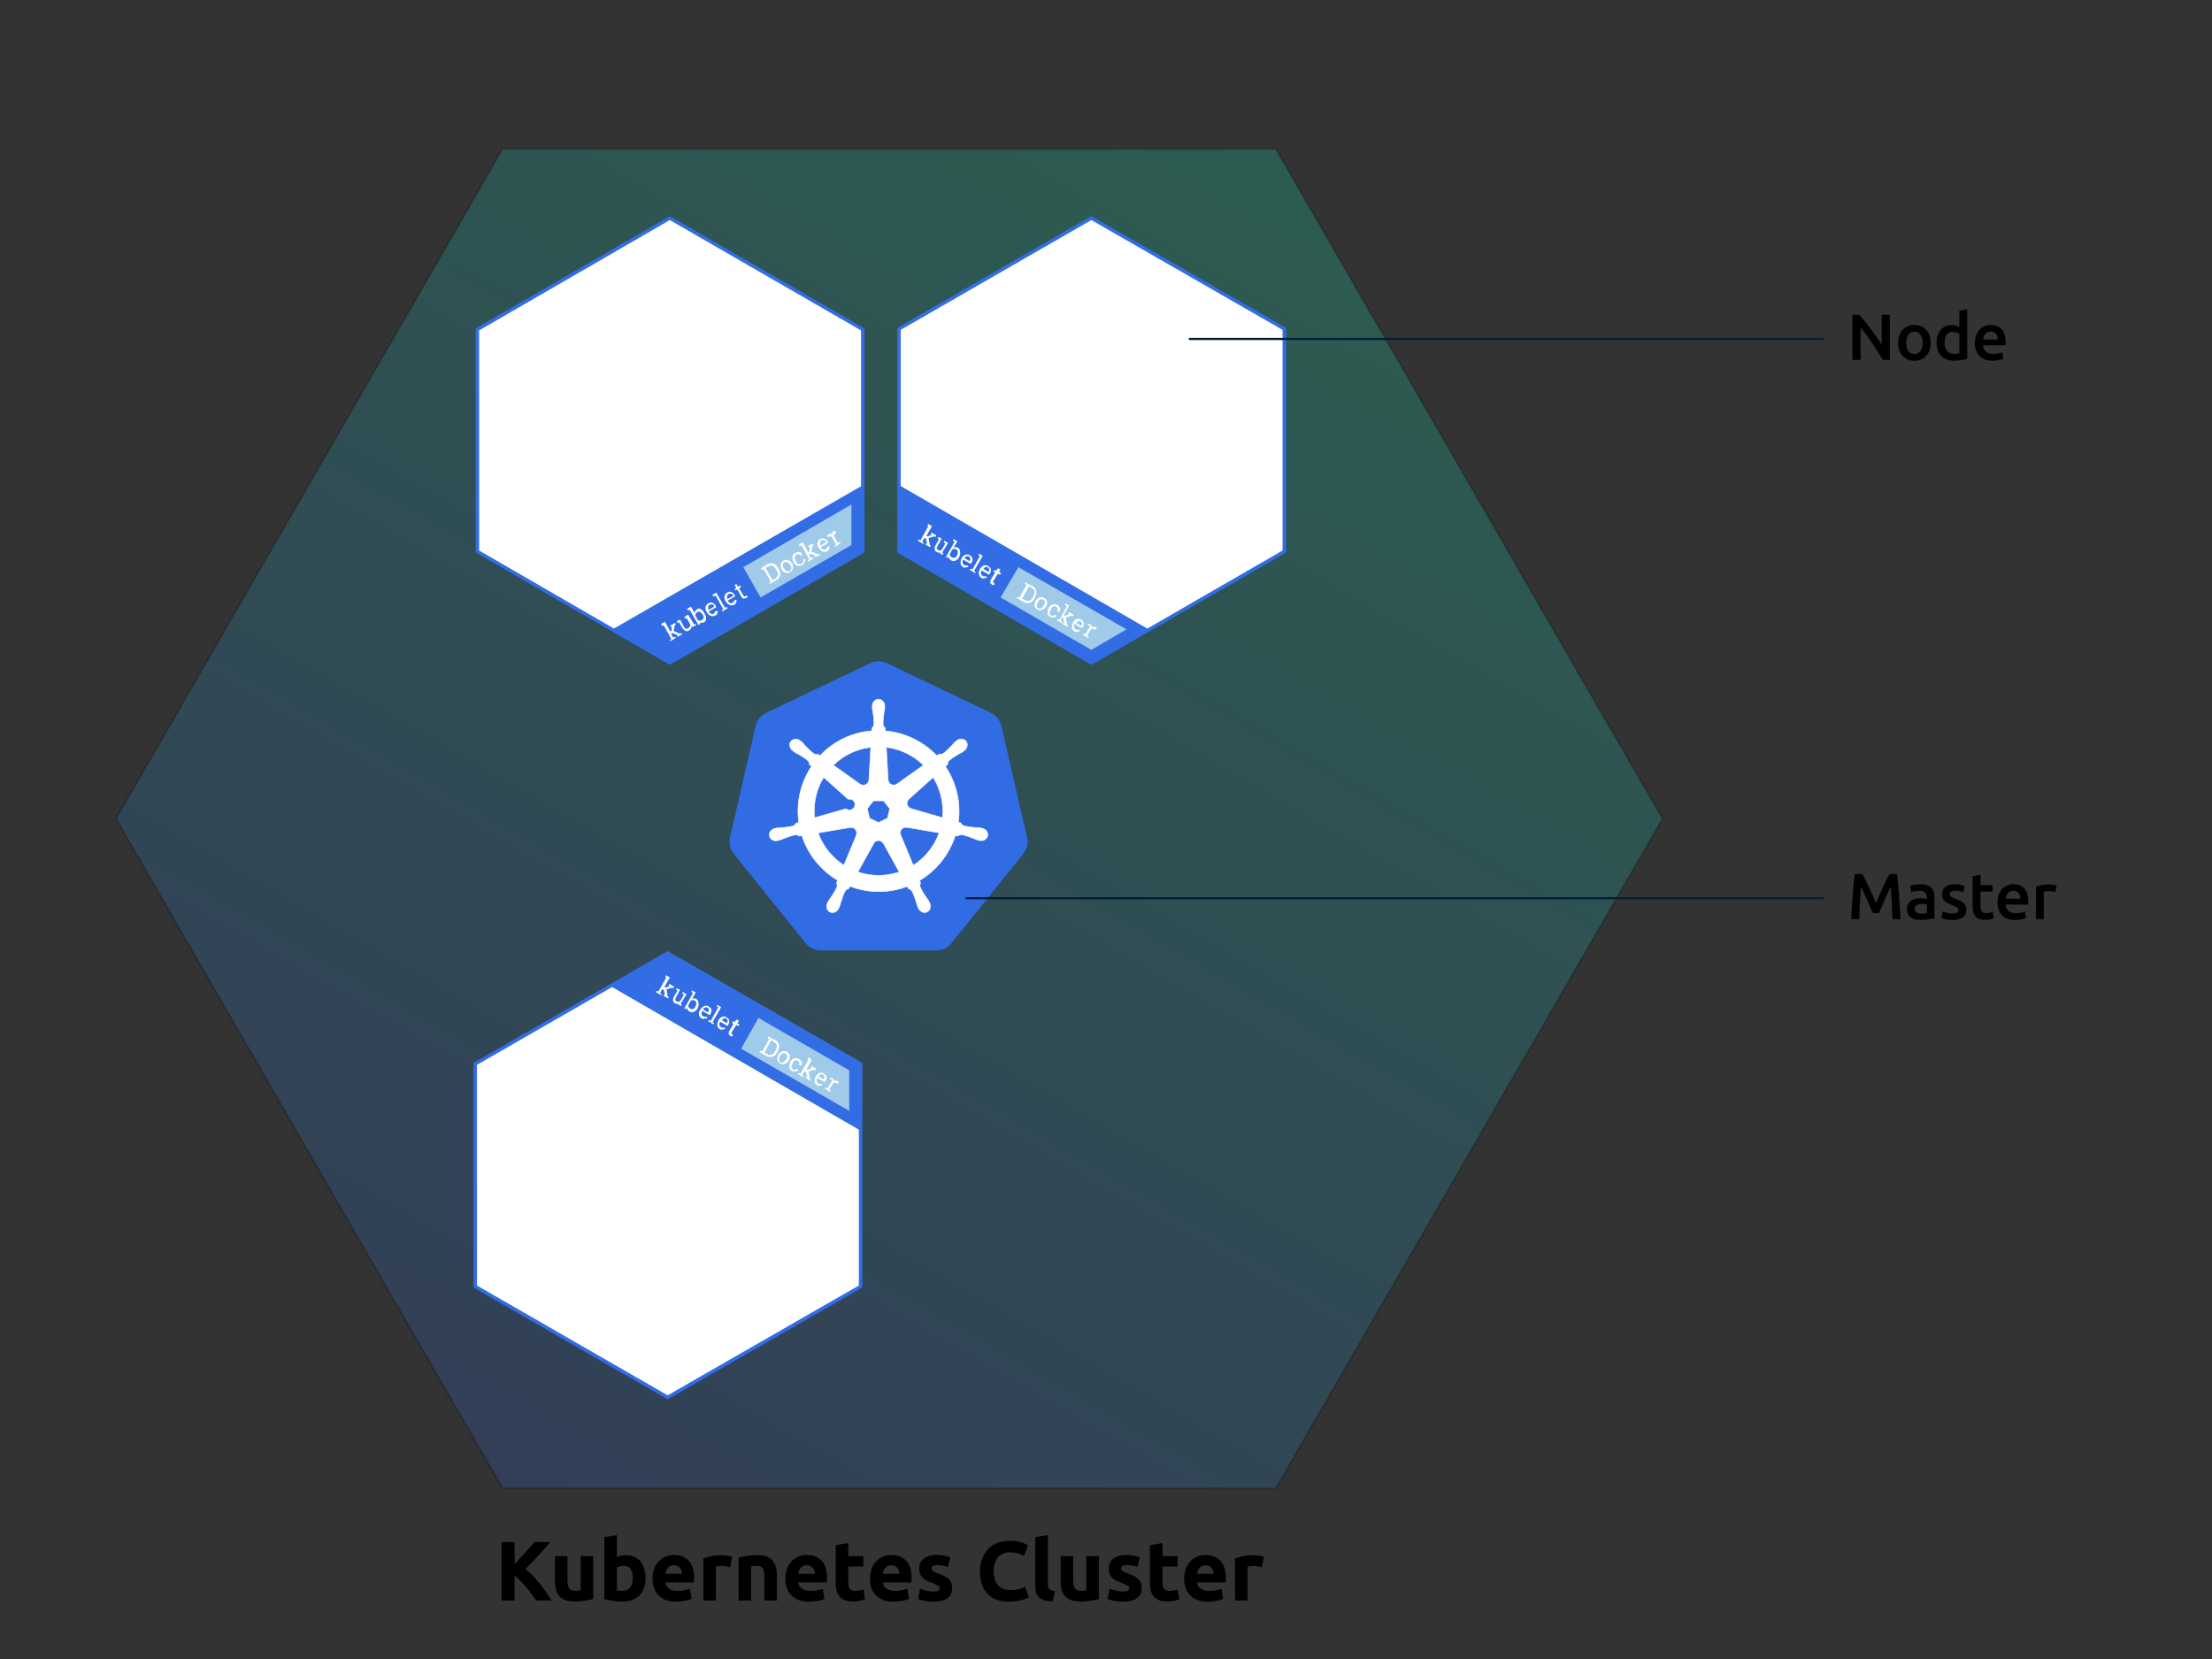 <svg xmlns="http://www.w3.org/2000/svg" width="1024" height="768" viewBox="1044 0 1024 768"><rect x="1044" y="0" width="1024" height="768" fill="#333333" stroke="none"/><linearGradient id="a" gradientUnits="userSpaceOnUse" x1="1276.654" y1="689.013" x2="1634.645" y2="68.955"><stop offset="0" stop-color="#326de6"/><stop offset="1" stop-color="#10ffc6"/></linearGradient><path opacity=".2" fill="url(#a)" stroke="#000" stroke-miterlimit="10" d="M1276.654 689.012l-178.994-310.03 178.994-310.028h357.991l178.995 310.028-178.995 310.03z"/><path fill="#326CE5" d="M1450.221 306.176a9.234 9.234 0 0 0-3.514.89l-47.949 22.91a9.107 9.107 0 0 0-4.962 6.169l-11.829 51.465a9.015 9.015 0 0 0 1.246 6.971c.16.249.334.491.52.725l33.189 41.266a9.202 9.202 0 0 0 7.168 3.422l53.225-.012a9.194 9.194 0 0 0 7.169-3.416l33.177-41.272a9.032 9.032 0 0 0 1.773-7.696l-11.85-51.463a9.103 9.103 0 0 0-4.961-6.17l-47.955-22.898a9.225 9.225 0 0 0-4.447-.891z"/><path fill="#FFF" stroke="#FFF" stroke-width=".25" d="M1450.697 323.69c-1.586 0-2.871 1.427-2.871 3.188 0 .027.006.053.007.08-.003.239-.014.527-.007.736.039 1.016.26 1.793.393 2.729.242 2.003.444 3.663.318 5.206-.12.583-.55 1.114-.932 1.484l-.067 1.214a37.443 37.443 0 0 0-5.188.798 36.913 36.913 0 0 0-18.753 10.713 39.12 39.12 0 0 1-1.036-.736c-.512.07-1.029.227-1.705-.166-1.284-.864-2.455-2.058-3.869-3.495-.648-.688-1.119-1.342-1.889-2.005-.175-.15-.442-.354-.639-.509a3.417 3.417 0 0 0-1.998-.754c-.883-.03-1.732.314-2.287 1.013-.989 1.239-.672 3.133.705 4.23l.043.031c.188.153.42.35.594.479.818.603 1.564.912 2.379 1.393 1.718 1.06 3.141 1.938 4.27 2.998.44.47.518 1.298.576 1.657l.921.82c-4.925 7.411-7.204 16.565-5.857 25.892l-1.203.35c-.315.41-.763 1.052-1.231 1.245-1.478.465-3.139.636-5.146.846-.941.079-1.755.031-2.752.221-.221.042-.526.121-.768.178-.008 0-.016.005-.023.005-.014.003-.031.01-.045.013-1.691.408-2.777 1.963-2.427 3.496.35 1.531 2.002 2.464 3.702 2.096.014-.003.033-.003.045-.005.018-.005.034-.015.055-.02.236-.051.534-.108.742-.164.981-.265 1.692-.649 2.574-.988 1.9-.68 3.473-1.249 5.005-1.471.641-.051 1.313.395 1.649.582l1.252-.216c2.879 8.928 8.912 16.143 16.551 20.667l-.521 1.251c.188.486.396 1.144.255 1.623-.558 1.443-1.512 2.969-2.598 4.669-.526.784-1.064 1.396-1.539 2.292-.113.217-.258.547-.369.775-.736 1.577-.195 3.395 1.223 4.077 1.425.687 3.194-.038 3.961-1.618 0-.004.005-.005.006-.009v-.003c.108-.226.264-.521.355-.729.406-.933.541-1.73.828-2.633.758-1.906 1.176-3.908 2.222-5.157.286-.341.753-.473 1.236-.601l.651-1.178a37.074 37.074 0 0 0 21.562 1.552 37.355 37.355 0 0 0 4.924-1.483c.183.324.522.946.612 1.103.493.162 1.028.245 1.467.889.781 1.337 1.316 2.917 1.969 4.827.285.9.427 1.698.834 2.631.092.211.246.512.355.736.764 1.588 2.54 2.313 3.967 1.625 1.417-.682 1.959-2.501 1.221-4.077-.11-.228-.26-.558-.373-.774-.476-.898-1.014-1.499-1.539-2.287-1.088-1.7-1.988-3.111-2.546-4.557-.233-.745.038-1.208.22-1.692-.107-.124-.34-.828-.479-1.161 7.94-4.686 13.796-12.169 16.547-20.812.371.059 1.017.172 1.227.215.432-.284.829-.655 1.607-.595 1.531.222 3.104.791 5.003 1.472.884.339 1.594.73 2.576.994.208.056.505.107.742.16.021.002.035.013.054.017.014.004.033.004.043.006 1.703.367 3.355-.564 3.705-2.097s-.736-3.086-2.428-3.495c-.247-.057-.596-.152-.835-.196-.999-.189-1.812-.143-2.753-.222-2.008-.21-3.668-.381-5.145-.845-.604-.234-1.031-.95-1.24-1.246l-1.158-.337a37.064 37.064 0 0 0-.602-13.4 37.123 37.123 0 0 0-5.379-12.431c.299-.271.859-.768 1.02-.913.047-.516.006-1.056.539-1.625 1.128-1.06 2.553-1.938 4.269-3 .813-.479 1.567-.788 2.386-1.392.184-.137.437-.353.631-.509 1.377-1.098 1.693-2.992.705-4.231-.987-1.239-2.904-1.356-4.28-.258-.196.156-.462.358-.639.51-.771.662-1.247 1.318-1.896 2.004-1.414 1.439-2.583 2.638-3.867 3.502-.559.323-1.373.211-1.743.189l-1.091.779c-6.225-6.528-14.7-10.701-23.824-11.511a62.075 62.075 0 0 1-.068-1.282c-.373-.356-.824-.662-.938-1.436-.124-1.543.085-3.203.326-5.206.132-.936.354-1.713.392-2.729.01-.231-.005-.566-.006-.816-.003-1.759-1.288-3.186-2.872-3.186zm-3.593 22.26l-.852 15.056-.062.03a2.531 2.531 0 0 1-4.017 1.938l-.023.012-12.346-8.75a29.57 29.57 0 0 1 14.24-7.758 30.6 30.6 0 0 1 3.06-.528zm7.192 0a29.823 29.823 0 0 1 17.196 8.292l-12.266 8.695-.043-.018a2.532 2.532 0 0 1-3.471-.467 2.525 2.525 0 0 1-.553-1.465l-.013-.006-.85-15.031zm-28.97 13.909l11.271 10.083-.012.062a2.53 2.53 0 1 1-.994 4.347l-.012.049-14.449 4.17a29.571 29.571 0 0 1 4.196-18.711zm50.66.006a29.943 29.943 0 0 1 3.699 9.033 29.9 29.9 0 0 1 .625 9.623l-14.521-4.183-.013-.062a2.532 2.532 0 0 1-.994-4.347l-.006-.031 11.21-10.033zm-27.601 10.856h4.617l2.869 3.586-1.029 4.477-4.145 1.993-4.158-1.999-1.031-4.476 2.877-3.581zm14.803 12.276c.196-.01.392.007.584.044l.023-.032 14.945 2.527a29.6 29.6 0 0 1-11.964 15.03l-5.802-14.012.019-.024a2.535 2.535 0 0 1 2.195-3.533zm-25.1.061a2.533 2.533 0 0 1 2.288 3.527l.042.055-5.739 13.873a29.715 29.715 0 0 1-11.928-14.928l14.815-2.514.025.03a2.73 2.73 0 0 1 .497-.043zm12.517 6.077c.396-.013.799.067 1.182.253.503.241.891.624 1.137 1.077h.055l7.303 13.2a30.01 30.01 0 0 1-2.919.813c-5.586 1.268-11.154.887-16.196-.834l7.285-13.172h.014a2.529 2.529 0 0 1 2.139-1.337z"/><path fill="#FFF" stroke="#326DE6" stroke-width="1.6" stroke-linecap="round" stroke-linejoin="round" stroke-miterlimit="10" d="M1549.219 306.853l-89.067-51.539V152.239l89.067-51.288 89.315 51.288v103.075z"/><path fill="#326DE6" d="M1460.152 224.542v30.772l89.067 51.539 26.519-15.512z"/><path fill="#A0CAEA" d="M1507.188 276.58l8.255-14.01 50.037 28.771-16.261 9.508z"/><g fill="#FFF"><path d="M1521.947 271.326c1.002.501 1.502 1.251 1.752 2.252.25 1 0 1.751-.5 2.752l-.5 1.001c-.5 1.001-1.252 1.501-2.252 1.751-1.002.25-1.752 0-2.752-.5l-3.003-1.751.251-.5 1.001.25 3.251-5.754-.75-.5.25-.751.75.5 2.502 1.25zm-1.5 0l-3.253 5.754 1.251.75c.75.501 1.251.501 2.002.25.75-.25 1.25-.75 1.502-1.25l.5-1.001c.5-.75.5-1.251.5-2.001-.25-.751-.5-1.251-1.252-1.501l-1.25-1.001zM1523.449 278.081c.5-.75 1-1.25 1.752-1.501.75-.25 1.502-.25 2.252.25s1.25 1 1.25 1.751c.25.75 0 1.501-.5 2.251s-1 1.25-1.752 1.5c-.75.251-1.5.251-2.252-.25-.75-.5-1.25-1-1.25-1.75 0-.5 0-1.25.5-2.251zm1 .751c-.25.5-.5 1-.5 1.501 0 .5.25 1 .752 1.25.5.25 1 .25 1.25 0 .5-.25.752-.75 1.252-1.25.25-.501.5-1.001.5-1.501s-.25-1.001-.75-1.251c-.502-.25-1.002-.25-1.502 0s-.5.5-1.002 1.251zM1530.455 284.837c.25.25.75.25 1.001.25.25 0 .5-.25.75-.501l1 .501c-.25.5-.75.75-1.25.75-.751 0-1.251 0-1.751-.25-.751-.5-1.252-1.001-1.252-1.751s0-1.501.501-2.251v-.25c.5-.75 1.001-1.25 1.751-1.502.751-.25 1.501-.25 2.251.251.501.25.751.5 1.001 1 .25.25.501.75.501 1l-.751 1.251-.751-.5.251-1.001c0-.25-.251-.25-.251-.5l-.5-.5c-.5-.25-1-.25-1.5 0-.501.25-.751.75-1.001 1.25v.25c-.25.501-.501 1.001-.501 1.501-.25.5 0 .75.501 1.002zM1536.959 280.083l.25-.751 1.752 1.001-2.502 4.503.5.25 2.002-.751-.5-.25.25-.75 2.252 1.25-.25.751-.752-.25-2.502.75.5 3.252.502.501-.252.5-2.25-1.251.25-.5.5.25-.5-2.502-.751-.25-.25 1.752.751.5-.251.5-2.502-1.5.25-.501 1.001.25 3.502-6.254-1-.5zM1541.463 292.342c-.75-.5-1.252-1.001-1.252-1.752 0-.75 0-1.501.502-2.251v-.25c.5-.75 1-1.251 1.75-1.501.752-.25 1.502-.25 2.002.25.751.501 1.252 1.001 1.252 1.501 0 .75 0 1.251-.501 2.001l-.25.5-3.503-2.002c-.25.501-.5 1.001-.25 1.501 0 .5.25.75.75 1 .25.251.75.251 1.002.251h.75v.75h-1.002c-.25.502-.75.252-1.25.002zm2.752-4.753c-.25-.25-.75-.25-1 0-.502.25-.752.5-1.002.75l2.502 1.501v-.25c.251-.501.251-.751.251-1.251l-.751-.75zM1547.468 289.34l.25-.751 1.751 1.001-.25.75c.25-.25.5-.25 1-.25.251 0 .501 0 1.001.25 0 0 .25 0 .25.25 0 0 .25 0 .25.25l-.75.751-.5-.251c-.251-.25-.501-.25-.751-.25s-.5 0-.751.25l-1.751 3.003.751.5-.25.5-2.502-1.501.25-.5 1.001.25 2.251-3.752-1.25-.5z"/></g><g fill="#FFF"><path d="M1473.412 243.306l.25-.75 1.752 1-2.502 4.503.5.25 2.002-.75-.5-.25.25-.75 2.252 1.251-.25.751-.751-.251-2.503.751.502 3.252.5.5-.25.501-2.252-1.251.25-.501.5.25-.5-2.501-.75-.25-1.002 1.751.752.5-.252.5-2.502-1.5.25-.5 1.002.25 3.502-6.255-.25-.501zM1479.667 255.565c-.25.25-.75.25-1 .25-.251 0-.751 0-1.001-.25-.5-.25-1.001-.75-1.001-1.251s0-1.251.501-2.001l1.501-2.502-.501-.5.251-.75.5.25 1 .5-1.751 3.252c-.25.5-.5 1.001-.5 1.251s.25.5.5.751c.251.25.751.25 1.001.25s.5 0 .75-.25l1.752-3.003-.751-.5.25-.75.751.5 1 .5-2.752 4.503.501.5-.25.501-1.501-.751.75-.5zM1487.924 258.067c-.502.75-1.002 1.25-1.752 1.5s-1.252.25-2.002-.25l-.75-.75c-.25-.25-.25-.5-.25-1.001l-.501.751-.75-.5 4.003-7.005-.751-.5.251-.751 1.75 1.001-1.75 3.002c.25-.25.5-.25 1-.25.25 0 .75 0 1 .25.752.5 1.002 1.001 1.002 1.751.25 1 0 1.751-.5 2.752zm-1.002-.751c.25-.5.5-1.251.5-1.751s-.25-1-.75-1.251c-.25-.25-.5-.25-1-.25-.25 0-.501.25-.752.25l-1.25 2.251c0 .25 0 .5.25.75s.25.5.75.751c.501.25 1.002.25 1.252 0 .5.251.75.001 1-.75zM1489.926 262.57c-.752-.501-1.252-1.001-1.252-1.752 0-.75 0-1.501.5-2.251v-.25c.5-.751 1.002-1.251 1.752-1.501s1.502-.25 2.002.25c.75.5 1.25 1.001 1.25 1.501 0 .75 0 1.251-.5 2.001l-.25.5-3.502-2.001c-.252.5-.502 1.001-.252 1.501 0 .5.252.751.752 1.001.25.25.75.25 1 .25h.75v.751h-1c-.5.5-.75.25-1.25 0zm2.502-5.004c-.252-.25-.752-.25-1.002 0-.5.25-.75.501-1 .751l2.502 1.501v-.25c.25-.5.25-.75.25-1.25 0-.001-.25-.502-.75-.752zM1496.93 257.066l.251-.751 1.75 1.001-4.002 7.005.75.5-.25.5-2.501-1.501.25-.5 1 .25 3.503-6.255-.751-.249zM1498.431 267.574c-.75-.5-1.25-1.001-1.25-1.751-.251-.751 0-1.501.5-2.252v-.25c.5-.75 1-1.251 1.751-1.501.75-.25 1.501-.25 2.001.25.751.501 1.251 1.001 1.251 1.501 0 .75 0 1.251-.5 2.001l-.25.501-3.503-2.001c-.25.5-.5 1-.25 1.5 0 .501.25.751.75 1.001.251.25.751.25 1.001.25h.751v.75h-1.001c-.25.251-.751.251-1.251.001zm2.752-5.004c-.25-.25-.751-.25-1.001 0-.5.25-.75.5-1 .75l2.502 1.501v-.25c.25-.5.25-.751.25-1.251l-.751-.75zM1507.188 263.571l-.75 1.251 1 .5-.5.751-1.002-.501-2 3.252c-.25.25-.25.501-.25.501 0 .25.25.25.25.5 0 0 .25 0 .25.25h.25l-.25.751h-.5c-.252 0-.502-.25-.502-.25-.5-.251-.75-.501-.75-1.001 0-.5 0-.751.25-1.251l2.002-3.252-.75-.5.5-.751.75.5.75-1.251 1.252.501z"/></g><path fill="#FFF" stroke="#326DE6" stroke-width="1.6" stroke-linecap="round" stroke-linejoin="round" stroke-miterlimit="10" d="M1443.391 255.314l-89.317 51.539-89.065-51.539V152.489l89.065-51.538 89.317 51.538z"/><path fill="#326DE6" d="M1327.555 291.341l26.519 15.512 89.317-51.539-.25-30.522z"/><path fill="#A0CAEA" d="M1396.105 276.58l-8.005-14.01 50.037-29.022v18.764z"/><g fill="#FFF"><path d="M1399.107 261.319c1.001-.501 1.752-.751 2.752-.501 1.001.25 1.502.751 2.252 1.752l.5 1c.5 1 .751 1.751.5 2.752-.25 1.001-.75 1.751-1.75 2.251l-3.003 1.751-.25-.5.751-.5-3.252-5.754-1.002.25-.25-.75.75-.5 2.002-1.251zm-.75 1.501l3.252 5.754 1.251-.75c.751-.5 1.001-1 1.251-1.501.25-.751 0-1.251-.5-2.001l-.501-1.001c-.5-.75-1-1.251-1.501-1.251-.75-.25-1.251-.25-2.002.251l-1.25.499zM1405.863 263.571c-.501-.75-.501-1.501-.501-2.251.251-.751.501-1.251 1.251-1.752.75-.5 1.501-.5 2.252-.25.75.25 1.25.751 1.751 1.501.5.751.5 1.502.5 2.252-.25.75-.5 1.251-1.251 1.751-.75.5-1.5.5-2.252.25-.75 0-1.25-.751-1.75-1.501zm1-.501c.25.5.75 1.001 1.251 1.251.501.25 1.001.25 1.501 0s.751-.75.751-1.251c0-.5 0-1.001-.501-1.501a3.01 3.01 0 0 0-1.25-1.251c-.501-.25-1.002-.25-1.502 0s-.75.75-.75 1.251c0 .5 0 .751.5 1.501zM1415.119 260.818l.75-.75c.252-.25 0-.751 0-1.001l.752-.5c.25.5.25 1 0 1.501-.25.5-.5 1-1.252 1.501-.75.5-1.5.5-2.251.25s-1.251-.75-1.751-1.501v-.25c-.501-.751-.501-1.501-.501-2.252s.501-1.25 1.251-1.751c.5-.25.751-.5 1.251-.5h1.251l.75 1.251-.75.5-.75-.75h-.501c-.25 0-.5 0-.751.25-.5.25-.75.75-.75 1.251 0 .5.25 1 .5 1.5v.251c.25.5.751 1 1.001 1.251.751.25 1.251.25 1.751-.251zM1414.119 252.812l-.25-.75 1.75-1.001 2.502 4.503.501-.25.25-2.001-.5.25-.251-.751 2.252-1.251.251.751-.501.5-.5 2.502 3.002 1.251.75-.251.25.501-2.251 1.251-.25-.501.501-.25-2.503-1.001-.75.251 1.001 1.751 1-.25.251.5-2.503 1.501-.25-.501.751-.5-3.503-6.505-1 .251zM1427.128 255.064c-.75.5-1.501.5-2.251.25s-1.252-.75-1.752-1.501l-.25-.25c-.5-.751-.5-1.501-.5-2.252.25-.75.5-1.251 1.25-1.751.752-.5 1.502-.5 2.002-.25s1.251.75 1.501 1.501l.251.5-3.502 2.002c.25.5.75.75 1 1 .5.25 1 .25 1.251 0l.75-.75c.25-.25.25-.501.501-.751l.75.501c0 .25-.25.5-.5 1 .25.251-.25.501-.501.751zm-3.001-4.753c-.252.25-.502.5-.502 1s0 .751.252 1.251l2.501-1.501v-.25c-.251-.5-.501-.75-.751-.75-.75 0-1 0-1.5.25zM1427.128 248.56l-.25-.751 1.752-1.001.5.751c0-.25 0-.751.25-1.001s.25-.5.751-.75h.5l.5 1-.5.25c-.25.25-.5.25-.5.5s-.25.5 0 .75l1.751 3.002 1.001-.25.25.5-2.502 1.501-.25-.5.75-.5-2.251-3.753-1.752.252z"/></g><g fill="#FFF"><path d="M1350.321 289.59l-.25-.751 1.751-1 2.502 4.503.5-.25.252-2.001-.502.25-.25-.75 2.252-1.251.25.75-.5.501-.5 2.501 3.002 1.25.75-.25.251.5-2.252 1.251-.25-.5.5-.25-2.501-1.001-.752.25 1.002 1.751 1-.25.25.5-2.502 1.502-.25-.5.75-.501-3.502-6.254h-1.001zM1364.082 290.09c0 .5 0 .75-.25 1l-.752.751c-.5.25-1.25.5-1.75.25-.501-.25-1.001-.751-1.501-1.501l-1.502-2.501-.75.25-.251-.75.501-.25 1.001-.501 1.751 3.253c.25.5.751 1 1.001 1s.5 0 1-.25l.751-.75c.251-.25.251-.5.251-1.001l-1.752-3.002-.75.25-.251-.75.751-.5 1-.501 2.752 4.503.751-.25.251.501-1.502.75h-.75zM1370.336 284.335c.501.751.501 1.501.501 2.252 0 .751-.501 1.251-1.001 1.501-.25.25-.75.25-1 .25-.251 0-.751 0-1.001-.25l.25.75-.751.501-4.002-7.006-1.002.251-.25-.751 1.752-1 1.751 3.002c0-.25.25-.75.25-1l.751-.751c.75-.5 1.251-.5 2.001 0 .751.501 1.251 1.251 1.751 2.251zm-1 .25c-.25-.5-.751-1-1.251-1.25-.501-.25-1.001-.25-1.251 0l-.751.75c0 .25-.25.5-.25.751l1.251 2.251c.25.25.5.25.751.25.25 0 .5 0 1-.25.501-.251.751-.501.751-1.001.25-.249.25-.749-.25-1.501zM1375.34 284.837c-.75.5-1.501.5-2.252.25-.75-.25-1.25-.751-1.75-1.501l-.25-.25c-.502-.75-.502-1.501-.502-2.252.251-.75.502-1.251 1.252-1.751s1.501-.5 2.001-.25c.501.25 1.251.75 1.501 1.501l.251.5-3.503 2.002c.25.5.75.75 1 1 .501.25 1.002.25 1.252 0l.75-.75c.25-.25.25-.5.501-.75l.75.5c0 .25-.25.5-.5 1 .25.249 0 .499-.501.751zm-3.002-4.754c-.25.25-.5.5-.5 1s0 .75.25 1.25l2.502-1.5v-.25c-.25-.501-.5-.751-.751-.751-.751 0-1.001 0-1.501.251zM1374.09 276.08l-.251-.75 1.751-1.001 4.004 7.005 1-.25.25.5-2.502 1.501-.25-.5.751-.501-3.503-6.254-1.25.25zM1384.097 279.832c-.751.501-1.501.501-2.251.251-.752-.251-1.252-.751-1.752-1.501l-.25-.25c-.5-.751-.5-1.501-.5-2.252.25-.75.5-1.251 1.25-1.751s1.502-.5 2.002-.25 1.251.75 1.501 1.501l.25.5-3.503 2.001c.25.501.751.751 1.002 1.001.5.25 1 .25 1.25 0l.751-.75c.25-.251.25-.501.5-.751l.751.5c0 .251-.25.501-.501 1.001.25.25-.25.5-.5.75zm-3.003-4.752c-.25.25-.5.5-.5 1s0 .75.25 1.251l2.502-1.501v-.25c-.25-.5-.5-.751-.75-.751-.75 0-1.252 0-1.502.251zM1384.847 270.326l.751 1.25 1.001-.5.5.751-1.001.5 2.002 3.252c.25.25.25.5.5.5h.5s.25 0 .25-.25l.252-.25.5.5s-.25.25-.25.5c-.25.25-.25.25-.502.25-.5.25-.75.25-1.25.25-.25 0-.75-.5-1.001-1l-1.751-3.252-.751.5-.5-.75.75-.5-.75-1.251.75-.5z"/></g><path fill="#FFF" stroke="#326DE6" stroke-width="1.6" stroke-linecap="round" stroke-linejoin="round" stroke-miterlimit="10" d="M1353.074 646.854l-89.066-51.289V492.489l89.066-51.287 89.316 51.287v103.076z"/><path fill="#326DE6" d="M1326.555 456.463l26.519-15.261 89.316 51.287-.251 30.773z"/><path fill="#A0CAEA" d="M1395.104 471.225l-8.005 14.259 50.037 28.772v-18.765z"/><g fill="#FFF"><path d="M1352.073 452.211l.25-.752 1.751 1.002-2.502 4.503.501.25 2.001-.751-.5-.25.25-.75 2.252 1.25-.25.751-.75-.25-2.503.75.501 3.252.5.502-.25.5-2.252-1.252.25-.5.5.25-.5-2.502-.75-.25-1.001 1.752.75.5-.25.5-2.501-1.5.25-.502 1 .251 3.503-6.254-.25-.5zM1358.578 464.469c-.251.25-.751.25-1.001.25-.251 0-.751 0-1.001-.25-.5-.25-1-.75-1-1.251 0-.5 0-1.25.5-2.002l1.501-2.502-.501-.5.251-.75.5.25 1.001.5-1.752 3.254c-.25.5-.5 1-.5 1.25s.25.5.5.75c.251.251.751.251 1.001.251s.501 0 .751-.251l1.751-3.002-.75-.5.25-.75.751.5 1 .5-2.752 4.503.5.501-.25.5-1.501-.75.751-.501zM1366.834 466.971c-.5.75-1.001 1.25-1.752 1.502-.75.25-1.25.25-2.002-.252l-.75-.75c-.25-.25-.25-.5-.25-1l-.5.75-.751-.5 4.003-7.005-.75-.5.25-.752 1.751 1.002-1.751 3.002c.25-.25.5-.25 1-.25.251 0 .751 0 1.002.25.75.5 1 1 1 1.751.25 1.001 0 1.751-.5 2.752zm-1.001-.75c.25-.501.501-1.251.501-1.752 0-.5-.251-1.001-.751-1.251-.251-.25-.501-.25-1.001-.25-.25 0-.5.25-.75.25l-1.252 2.252c0 .25 0 .5.25.751.25.25.25.5.752.75.5.25 1 .25 1.25 0 .25.25.751-.25 1.001-.75zM1368.836 471.475c-.751-.5-1.252-1.002-1.252-1.752s0-1.502.501-2.252l.25-.25c.501-.75 1.001-1.251 1.751-1.501.751-.25 1.502-.25 2.002.25.75.501 1.25 1.001 1.25 1.501 0 .752 0 1.252-.5 2.002l-.25.5-3.502-2.002c-.25.502-.501 1.002-.25 1.502 0 .5.25.75.75 1 .25.252.75.252 1 .252h.752v.75h-1.002c-.75.25-1.25.25-1.5 0zm2.502-5.004c-.251-.25-.752-.25-1.002 0-.5.25-.75.5-1 .75l2.502 1.502v-.25c.25-.502.25-.752.25-1.252s-.25-.5-.75-.75zM1375.841 465.97l.25-.75 1.751 1.001-4.003 7.005.751.5-.25.5-2.502-1.501.25-.5 1 .25 3.503-6.254-.75-.251zM1377.342 476.478c-.751-.5-1.251-1-1.251-1.751s0-1.501.5-2.252v-.25c.501-.75 1.001-1.25 1.751-1.5.751-.252 1.502-.252 2.002.25.75.5 1.251 1 1.251 1.5 0 .751 0 1.251-.501 2.002l-.25.5-3.502-2.001c-.25.5-.501 1-.25 1.501 0 .5.25.751.75 1.001.25.25.751.25 1.001.25h.751v.75h-1.001c-.251.25-.751.25-1.251 0zm2.752-5.003c-.25-.25-.75-.25-1.001 0-.25.25-.751.5-1.001.75l2.502 1.501v-.25c.25-.5.25-.751.25-1.251l-.75-.75zM1386.098 472.475l-.75 1.251 1.001.5-.501.751-1.001-.5-2.001 3.253c-.25.25-.25.5-.25.5 0 .25.25.25.25.5 0 0 .25 0 .25.25h.25l-.25.75h-.5c-.25 0-.5-.25-.5-.25-.501-.25-.752-.5-.752-1s0-.75.251-1.252l2.001-3.252-.75-.5.5-.751.751.501.75-1.251 1.251.5z"/></g><g fill="#FFF"><path d="M1402.86 481.481c1.001.5 1.501 1.251 1.751 2.251.25 1.002 0 1.752-.5 2.752l-.5 1.002c-.501 1-1.251 1.501-2.252 1.751s-1.752 0-2.752-.501l-3.002-1.75.25-.502 1 .252 3.253-5.755-.751-.5.25-.752.751.501 2.502 1.251zm-1.751 0l-3.252 5.755 1.25.75c.75.5 1.251.5 2.002.25.75-.25 1.251-.75 1.501-1.25l.5-1.002c.501-.75.501-1.25.501-2.001-.25-.751-.501-1.251-1.251-1.501l-1.251-1.001zM1404.361 488.236c.5-.75 1.001-1.25 1.752-1.5.75-.252 1.5-.252 2.252.25.75.5 1.25 1 1.25 1.75.25.751 0 1.502-.5 2.252-.5.751-1.001 1.251-1.752 1.501-.75.25-1.5.25-2.252-.25-.75-.5-1.25-1-1.25-1.751-.25-.5 0-1.251.5-2.252zm.75.751c-.25.5-.5 1.001-.5 1.501s.25 1.001.751 1.251 1.001.25 1.251 0c.5-.25.75-.751 1.251-1.251.25-.5.501-1.001.501-1.501 0-.501-.251-1.001-.752-1.251-.5-.25-1-.25-1.5 0-.25.25-.5.5-1.002 1.251zM1411.116 494.991c.251.25.751.25 1.001.25s.5-.25.751-.5l.75.5c-.25.5-.75.752-1.251.752-.75 0-1.251 0-1.751-.252-.751-.5-1.251-1-1.251-1.75 0-.751 0-1.502.5-2.252v-.25c.501-.751 1.001-1.251 1.752-1.501.75-.25 1.501-.25 2.252.25.5.25.75.5 1 1.001.25.25.5.75.5 1l-.75 1.251-.75-.501.25-1c0-.25-.25-.25-.25-.5l-.501-.501c-.5-.25-1.001-.25-1.501 0-.501.251-.751.751-1.001 1.251v.25c-.25.5-.5 1.001-.5 1.502 0 .25.25.75.75 1zM1417.871 490.238l.25-.751 1.752 1.001-2.502 4.503.5.25 2.002-.75-.5-.25.25-.751 2.252 1.251-.25.75-.751-.25-2.502.752.5 3.251.501.501-.251.5-2.251-1.251.25-.5.5.25-.5-2.501-.75-.25-1.002 1.75.752.501-.252.5-2.501-1.501.251-.5 1 .25 3.502-6.255-.25-.5zM1422.375 502.496c-.751-.5-1.251-1-1.251-1.75-.25-.751 0-1.502.5-2.252v-.25c.501-.751 1.001-1.251 1.751-1.501.752-.25 1.502-.25 2.002.25.75.5 1.251 1 1.251 1.501 0 .75 0 1.251-.501 2.002l-.25.5-3.502-2.002c-.25.501-.5 1.001-.25 1.502 0 .5.25.75.75 1 .25.25.75.25 1 .25h.752v.75h-1.002c-.5.502-1 .252-1.25 0zm2.502-5.003c-.25-.25-.75-.25-1.002 0-.5.25-.75.5-1 .751l2.502 1.501v-.25c.25-.501.25-.751.25-1.251 0 0-.25-.501-.75-.751zM1428.129 499.495l.25-.751 1.752 1.001-.25.751c.25-.251.5-.251 1-.251.25 0 .5 0 1.001.251 0 0 .251 0 .251.25 0 0 .25 0 .25.25l-.752.75-.5-.25c-.25-.25-.5-.25-.75-.25s-.5 0-.751.25l-1.751 3.002.751.501-.251.501-2.502-1.502.25-.5 1.001.25 2.252-3.753-1.251-.5z"/></g><g fill="none" stroke="#011F38" stroke-linecap="round" stroke-linejoin="round" stroke-miterlimit="10"><path d="M1887.969 415.826h-396.543M1887.969 156.925h-293.217"/></g><g><path d="M1292.092 740.903c-.548-.879-1.193-1.83-1.937-2.852s-1.544-2.051-2.403-3.089a45.76 45.76 0 0 0-2.695-2.984 28.92 28.92 0 0 0-2.813-2.522v11.447h-6.084v-27.027h6.084v10.158a249.76 249.76 0 0 0 4.767-5.156 889.48 889.48 0 0 0 4.472-5.002h7.22c-1.839 2.19-3.689 4.297-5.551 6.318s-3.82 4.056-5.876 6.104c2.162 1.804 4.248 3.942 6.257 6.418 2.008 2.476 3.939 5.204 5.794 8.188h-7.235zM1318.596 740.201c-.988.286-2.263.553-3.822.8-1.561.247-3.198.37-4.914.37-1.742 0-3.192-.233-4.349-.702-1.157-.468-2.073-1.124-2.749-1.969-.678-.845-1.158-1.853-1.443-3.022-.287-1.171-.43-2.457-.43-3.861v-11.428h5.812v10.726c0 1.872.247 3.225.741 4.056.493.833 1.416 1.248 2.769 1.248.416 0 .858-.02 1.326-.059s.884-.084 1.248-.136v-15.835h5.812v19.812zM1342.842 730.646c0 1.638-.241 3.12-.723 4.445-.48 1.326-1.176 2.457-2.086 3.394-.91.936-2.027 1.657-3.354 2.164-1.326.508-2.834.761-4.524.761-.702 0-1.437-.033-2.204-.098a40.503 40.503 0 0 1-2.262-.253 31.38 31.38 0 0 1-2.125-.371 22.57 22.57 0 0 1-1.795-.448v-28.665l5.812-.937v10.219a10.79 10.79 0 0 1 2.028-.663 10.402 10.402 0 0 1 2.262-.234c1.456 0 2.743.254 3.861.761a7.586 7.586 0 0 1 2.808 2.164c.754.937 1.326 2.062 1.716 3.374.39 1.313.586 2.775.586 4.387zm-5.929-.156c0-3.744-1.378-5.616-4.134-5.616a6.85 6.85 0 0 0-1.774.234c-.585.155-1.06.351-1.424.585v10.569c.286.052.649.097 1.093.136.441.039.922.059 1.442.059 1.585 0 2.782-.546 3.588-1.638s1.209-2.535 1.209-4.329zM1346.086 730.802c0-1.819.279-3.412.838-4.777s1.293-2.502 2.203-3.412 1.957-1.6 3.141-2.067a9.827 9.827 0 0 1 3.646-.702c2.911 0 5.213.892 6.902 2.672 1.69 1.781 2.535 4.401 2.535 7.858 0 .338-.014.709-.039 1.111-.025.403-.053.761-.078 1.073h-13.182c.13 1.196.688 2.145 1.677 2.847.987.702 2.313 1.053 3.978 1.053 1.066 0 2.113-.098 3.141-.292 1.026-.195 1.865-.436 2.516-.722l.779 4.719a8.064 8.064 0 0 1-1.248.468c-.52.156-1.099.293-1.735.41-.638.117-1.319.214-2.048.292s-1.456.117-2.184.117c-1.847 0-3.451-.272-4.816-.819-1.365-.546-2.496-1.293-3.393-2.242a8.893 8.893 0 0 1-1.99-3.373c-.428-1.301-.643-2.705-.643-4.214zm13.65-2.223a6.057 6.057 0 0 0-.254-1.443 3.646 3.646 0 0 0-.663-1.248c-.3-.363-.677-.662-1.132-.896s-1.02-.352-1.695-.352c-.65 0-1.209.111-1.678.332-.468.221-.857.514-1.17.878s-.553.786-.721 1.267a8.26 8.26 0 0 0-.371 1.463h7.684zM1381.971 725.537a41.968 41.968 0 0 0-1.834-.409 11.319 11.319 0 0 0-2.262-.215c-.364 0-.799.033-1.307.098-.507.065-.891.137-1.15.215v15.678h-5.811v-19.422c1.039-.364 2.268-.708 3.686-1.034 1.416-.324 2.996-.487 4.738-.487.312 0 .688.02 1.131.059a24.05 24.05 0 0 1 2.652.389c.441.092.818.202 1.131.332l-.974 4.796zM1385.928 721.091c.988-.285 2.263-.552 3.822-.799a31.415 31.415 0 0 1 4.914-.371c1.742 0 3.191.229 4.349.683 1.157.455 2.073 1.099 2.75 1.931.676.832 1.156 1.82 1.442 2.964.286 1.145.43 2.418.43 3.822v11.583h-5.812v-10.881c0-1.872-.247-3.198-.741-3.979s-1.417-1.17-2.769-1.17c-.417 0-.858.02-1.326.059s-.884.085-1.248.137v15.834h-5.812v-19.813zM1407.593 730.802c0-1.819.279-3.412.839-4.777.559-1.365 1.293-2.502 2.203-3.412s1.957-1.6 3.14-2.067 2.398-.702 3.646-.702c2.911 0 5.213.892 6.903 2.672 1.689 1.781 2.535 4.401 2.535 7.858 0 .338-.014.709-.039 1.111-.026.403-.053.761-.078 1.073h-13.182c.129 1.196.688 2.145 1.676 2.847s2.314 1.053 3.979 1.053a16.89 16.89 0 0 0 3.14-.292c1.026-.195 1.865-.436 2.516-.722l.78 4.719a8.064 8.064 0 0 1-1.248.468c-.521.156-1.1.293-1.736.41s-1.319.214-2.047.292c-.729.078-1.457.117-2.184.117-1.848 0-3.452-.272-4.816-.819-1.365-.546-2.496-1.293-3.394-2.242-.897-.948-1.56-2.073-1.989-3.373-.429-1.301-.644-2.705-.644-4.214zm13.65-2.223a6.006 6.006 0 0 0-.253-1.443 3.648 3.648 0 0 0-.664-1.248c-.299-.363-.676-.662-1.131-.896s-1.021-.352-1.696-.352c-.65 0-1.209.111-1.677.332a3.457 3.457 0 0 0-1.17.878 3.924 3.924 0 0 0-.722 1.267c-.169.481-.292.97-.37 1.463h7.683zM1430.888 715.28l5.812-.937v6.045h6.98v4.837h-6.98v7.215c0 1.223.214 2.197.643 2.925.43.729 1.293 1.092 2.594 1.092.624 0 1.268-.059 1.931-.175a9.842 9.842 0 0 0 1.813-.488l.818 4.524c-.701.286-1.481.533-2.34.741-.857.208-1.91.312-3.158.312-1.586 0-2.9-.214-3.939-.644-1.04-.429-1.872-1.026-2.496-1.794-.624-.767-1.06-1.696-1.307-2.788s-.37-2.302-.37-3.627V715.28zM1446.748 730.802c0-1.819.279-3.412.84-4.777.559-1.365 1.293-2.502 2.203-3.412s1.956-1.6 3.139-2.067a9.831 9.831 0 0 1 3.646-.702c2.912 0 5.213.892 6.904 2.672 1.689 1.781 2.535 4.401 2.535 7.858 0 .338-.014.709-.039 1.111-.027.403-.053.761-.078 1.073h-13.183c.13 1.196.688 2.145 1.677 2.847s2.314 1.053 3.979 1.053c1.065 0 2.111-.098 3.139-.292 1.027-.195 1.865-.436 2.516-.722l.78 4.719a8.047 8.047 0 0 1-1.247.468c-.521.156-1.1.293-1.736.41s-1.32.214-2.047.292a20.52 20.52 0 0 1-2.185.117c-1.847 0-3.452-.272-4.816-.819-1.365-.546-2.496-1.293-3.394-2.242a8.889 8.889 0 0 1-1.988-3.373c-.43-1.301-.645-2.705-.645-4.214zm13.65-2.223a5.957 5.957 0 0 0-.253-1.443 3.629 3.629 0 0 0-.663-1.248c-.299-.363-.676-.662-1.131-.896s-1.021-.352-1.697-.352c-.65 0-1.209.111-1.677.332s-.858.514-1.17.878-.553.786-.722 1.267c-.169.481-.292.97-.37 1.463h7.683zM1476.073 736.73c1.065 0 1.819-.104 2.263-.312.441-.207.662-.61.662-1.209 0-.468-.286-.877-.857-1.229-.572-.351-1.443-.747-2.613-1.189a26.255 26.255 0 0 1-2.477-1.053 7.284 7.284 0 0 1-1.892-1.307c-.521-.507-.923-1.111-1.209-1.813s-.429-1.547-.429-2.535c0-1.924.715-3.444 2.145-4.562s3.393-1.678 5.889-1.678c1.248 0 2.444.111 3.588.332 1.145.221 2.055.462 2.73.722l-1.014 4.523a21.838 21.838 0 0 0-2.203-.624c-.794-.182-1.684-.272-2.672-.272-1.82 0-2.73.507-2.73 1.521 0 .234.039.442.117.624.078.183.234.357.469.526.233.17.551.353.955.549.402.196.916.413 1.541.648 1.273.472 2.326.938 3.158 1.396.832.459 1.488.955 1.97 1.486a4.603 4.603 0 0 1 1.015 1.771c.194.648.292 1.401.292 2.257 0 2.023-.761 3.555-2.282 4.592-1.521 1.037-3.672 1.557-6.454 1.557-1.82 0-3.335-.156-4.544-.468-1.209-.312-2.047-.571-2.516-.78l.976-4.719c.987.39 2.002.695 3.042.916 1.038.22 2.066.33 3.08.33zM1511.173 741.449c-4.395 0-7.741-1.222-10.043-3.666-2.301-2.443-3.451-5.915-3.451-10.413 0-2.235.351-4.231 1.053-5.986s1.663-3.237 2.886-4.446 2.678-2.126 4.369-2.749c1.689-.624 3.521-.937 5.498-.937 1.145 0 2.185.085 3.121.254.936.169 1.754.364 2.457.585.701.221 1.286.448 1.754.683.469.233.807.416 1.015.546l-1.755 4.914c-.833-.442-1.801-.819-2.906-1.131-1.105-.312-2.359-.469-3.764-.469-.936 0-1.852.156-2.749.469a6.217 6.217 0 0 0-2.379 1.501c-.689.689-1.242 1.579-1.657 2.672-.416 1.092-.625 2.418-.625 3.978 0 1.248.137 2.412.41 3.491s.715 2.008 1.326 2.788c.61.78 1.41 1.397 2.398 1.853s2.184.683 3.588.683c.884 0 1.677-.052 2.379-.156.702-.104 1.326-.228 1.872-.37s1.026-.306 1.442-.487.793-.352 1.132-.508l1.677 4.875c-.857.521-2.066.989-3.627 1.404-1.561.414-3.367.622-5.421.622zM1531.461 741.293c-1.691-.025-3.062-.208-4.115-.546-1.053-.337-1.885-.812-2.496-1.423a4.721 4.721 0 0 1-1.248-2.224c-.221-.871-.331-1.853-.331-2.944v-22.581l5.812-.937v22.348c0 .521.039.988.117 1.404s.227.767.447 1.053.54.521.956.702c.415.182.976.299 1.677.351l-.819 4.797zM1552.723 740.201c-.988.286-2.262.553-3.821.8s-3.198.37-4.914.37c-1.743 0-3.192-.233-4.349-.702-1.157-.468-2.074-1.124-2.75-1.969s-1.156-1.853-1.443-3.022c-.285-1.171-.428-2.457-.428-3.861v-11.428h5.811v10.726c0 1.872.246 3.225.74 4.056.494.833 1.418 1.248 2.77 1.248.416 0 .858-.02 1.326-.059.469-.039.884-.084 1.248-.136v-15.835h5.811v19.812zM1563.83 736.73c1.065 0 1.819-.104 2.262-.312.442-.207.663-.61.663-1.209 0-.468-.286-.877-.857-1.229-.572-.351-1.443-.747-2.613-1.189-.91-.337-1.735-.688-2.477-1.053s-1.372-.8-1.892-1.307c-.521-.507-.923-1.111-1.209-1.813s-.429-1.547-.429-2.535c0-1.924.715-3.444 2.145-4.562s3.394-1.678 5.89-1.678c1.248 0 2.443.111 3.588.332 1.144.221 2.054.462 2.729.722l-1.014 4.523a21.989 21.989 0 0 0-2.203-.624c-.794-.182-1.685-.272-2.672-.272-1.82 0-2.73.507-2.73 1.521 0 .234.039.442.117.624.078.183.234.357.468.526.234.17.553.353.956.549.402.196.916.413 1.54.648 1.273.472 2.327.938 3.159 1.396.832.459 1.488.955 1.97 1.486a4.6 4.6 0 0 1 1.014 1.771c.195.648.293 1.401.293 2.257 0 2.023-.761 3.555-2.281 4.592-1.521 1.037-3.673 1.557-6.455 1.557-1.82 0-3.335-.156-4.544-.468-1.209-.312-2.047-.571-2.515-.78l.975-4.719c.987.39 2.002.695 3.042.916 1.039.22 2.066.33 3.08.33zM1576.337 715.28l5.811-.937v6.045h6.981v4.837h-6.981v7.215c0 1.223.215 2.197.644 2.925.43.729 1.294 1.092 2.594 1.092.624 0 1.268-.059 1.931-.175a9.842 9.842 0 0 0 1.813-.488l.819 4.524c-.702.286-1.482.533-2.34.741-.858.208-1.911.312-3.159.312-1.587 0-2.899-.214-3.939-.644-1.04-.429-1.872-1.026-2.496-1.794-.624-.767-1.06-1.696-1.307-2.788s-.37-2.302-.37-3.627V715.28zM1592.198 730.802c0-1.819.279-3.412.839-4.777.559-1.365 1.293-2.502 2.203-3.412s1.956-1.6 3.14-2.067a9.827 9.827 0 0 1 3.646-.702c2.912 0 5.213.892 6.903 2.672 1.689 1.781 2.535 4.401 2.535 7.858 0 .338-.014.709-.039 1.111-.026.403-.053.761-.078 1.073h-13.183c.13 1.196.689 2.145 1.678 2.847.987.702 2.313 1.053 3.978 1.053a16.89 16.89 0 0 0 3.14-.292c1.027-.195 1.865-.436 2.516-.722l.78 4.719a8.064 8.064 0 0 1-1.248.468c-.521.156-1.099.293-1.735.41-.638.117-1.32.214-2.048.292-.729.078-1.456.117-2.185.117-1.846 0-3.451-.272-4.816-.819-1.364-.546-2.496-1.293-3.393-2.242-.897-.948-1.561-2.073-1.989-3.373s-.644-2.705-.644-4.214zm13.651-2.223a6.007 6.007 0 0 0-.254-1.443 3.612 3.612 0 0 0-.663-1.248c-.299-.363-.676-.662-1.131-.896s-1.021-.352-1.696-.352c-.65 0-1.209.111-1.677.332s-.858.514-1.17.878a3.924 3.924 0 0 0-.722 1.267 8.26 8.26 0 0 0-.371 1.463h7.684zM1628.082 725.537c-.52-.13-1.131-.267-1.833-.409a11.319 11.319 0 0 0-2.262-.215c-.364 0-.8.033-1.307.098-.507.065-.891.137-1.15.215v15.678h-5.811v-19.422c1.039-.364 2.268-.708 3.686-1.034 1.416-.324 2.996-.487 4.738-.487.312 0 .688.02 1.131.059a24.05 24.05 0 0 1 2.652.389c.441.092.818.202 1.131.332l-.975 4.796z"/></g><g><path d="M1906.122 404.611c.441.764.934 1.697 1.476 2.802s1.095 2.265 1.657 3.479c.562 1.215 1.119 2.45 1.672 3.705a806.012 806.012 0 0 1 1.521 3.479c.462-1.064.964-2.225 1.507-3.479a166.734 166.734 0 0 1 3.313-7.184 47.461 47.461 0 0 1 1.476-2.802h3.42c.185 1.526.358 3.148.521 4.865.164 1.717.312 3.475.444 5.271.133 1.798.256 3.605.368 5.423.113 1.817.21 3.59.292 5.316h-3.735c-.082-2.43-.179-4.93-.292-7.501-.112-2.57-.281-5.061-.506-7.471a203.107 203.107 0 0 0-2.787 6.085c-.352.804-.692 1.582-1.023 2.335a275.59 275.59 0 0 0-.919 2.108c-.281.653-.522 1.21-.724 1.672h-2.831c-.201-.462-.442-1.024-.723-1.687-.282-.663-.588-1.371-.919-2.124-.332-.753-.673-1.531-1.024-2.335-.352-.803-.698-1.576-1.039-2.319l-.964-2.094a64.928 64.928 0 0 0-.783-1.642c-.226 2.41-.395 4.9-.507 7.471-.113 2.571-.21 5.071-.292 7.501h-3.735a460.834 460.834 0 0 1 .659-10.859c.133-1.817.281-3.58.445-5.287.163-1.707.337-3.283.521-4.729h3.511zM1933.143 409.341c1.204 0 2.219.15 3.042.452.823.301 1.48.723 1.974 1.265.491.543.843 1.2 1.054 1.974s.316 1.622.316 2.545v9.55c-.562.12-1.411.267-2.545.437-1.136.171-2.416.256-3.841.256-.944 0-1.808-.09-2.591-.271s-1.451-.472-2.004-.874c-.552-.401-.983-.924-1.295-1.566s-.467-1.436-.467-2.38c0-.903.176-1.666.527-2.289.351-.622.828-1.13 1.431-1.521s1.3-.673 2.094-.844c.793-.17 1.621-.256 2.485-.256a11.274 11.274 0 0 1 2.681.332v-.603c0-.422-.051-.823-.15-1.205a2.51 2.51 0 0 0-.527-1.01 2.477 2.477 0 0 0-.994-.678c-.412-.16-.929-.24-1.552-.24-.843 0-1.616.06-2.319.181-.703.12-1.275.261-1.717.421l-.452-2.952c.462-.16 1.135-.32 2.019-.481a15.673 15.673 0 0 1 2.831-.243zm.3 13.586c1.124 0 1.978-.061 2.561-.181v-4.037a8.168 8.168 0 0 0-2.139-.271c-.402 0-.809.03-1.22.09a3.82 3.82 0 0 0-1.115.332 2.022 2.022 0 0 0-.798.678c-.201.291-.302.658-.302 1.1 0 .863.271 1.461.813 1.792s1.277.497 2.2.497zM1947.827 422.866c.964 0 1.667-.115 2.108-.346.442-.231.663-.628.663-1.19 0-.521-.236-.953-.708-1.295s-1.25-.713-2.334-1.115a18.194 18.194 0 0 1-1.823-.768 6.225 6.225 0 0 1-1.431-.949 3.878 3.878 0 0 1-.949-1.311c-.23-.512-.346-1.14-.346-1.883 0-1.445.531-2.585 1.597-3.419 1.063-.833 2.51-1.25 4.337-1.25.924 0 1.808.086 2.651.256.844.171 1.476.337 1.897.497l-.662 2.952c-.402-.181-.914-.346-1.536-.497-.623-.15-1.346-.226-2.169-.226-.744 0-1.346.126-1.808.377-.463.251-.693.638-.693 1.159 0 .262.046.492.136.693.091.2.246.387.467.557.221.171.513.342.874.513s.803.346 1.325.527c.863.321 1.597.638 2.199.948.603.312 1.1.663 1.491 1.055s.678.839.858 1.34c.181.503.271 1.105.271 1.808 0 1.507-.557 2.646-1.672 3.419-1.114.773-2.706 1.16-4.774 1.16-1.386 0-2.5-.116-3.344-.347-.843-.23-1.436-.416-1.777-.557l.633-3.043c.542.222 1.19.433 1.943.633.754.203 1.612.302 2.576.302zM1957.195 405.575l3.646-.603v4.76h5.603v3.043h-5.603v6.416c0 1.266.2 2.169.603 2.711.401.542 1.084.813 2.048.813.663 0 1.25-.07 1.763-.211.512-.14.918-.271 1.22-.392l.603 2.892c-.422.182-.975.367-1.657.558s-1.486.286-2.409.286c-1.125 0-2.063-.15-2.817-.452-.753-.301-1.351-.737-1.792-1.31-.442-.572-.753-1.266-.934-2.079s-.271-1.742-.271-2.786v-13.646zM1968.712 417.686c0-1.386.205-2.601.617-3.646.411-1.044.959-1.913 1.642-2.605s1.466-1.215 2.35-1.566 1.787-.527 2.711-.527c2.169 0 3.861.673 5.076 2.019s1.822 3.354 1.822 6.024c0 .201-.005.427-.015.678a12.35 12.35 0 0 1-.045.678h-10.394c.101 1.266.548 2.244 1.341 2.938.793.692 1.943 1.039 3.449 1.039.884 0 1.691-.08 2.425-.241.733-.16 1.311-.331 1.732-.512l.482 2.982c-.201.101-.478.206-.829.316s-.753.211-1.205.301c-.451.091-.938.166-1.461.226-.522.061-1.054.091-1.597.091-1.386 0-2.59-.206-3.614-.617-1.024-.412-1.868-.984-2.53-1.718-.663-.732-1.155-1.596-1.477-2.59s-.48-2.086-.48-3.27zm10.573-1.627c0-.502-.07-.979-.211-1.431a3.474 3.474 0 0 0-.617-1.175 2.907 2.907 0 0 0-.994-.783c-.392-.191-.859-.286-1.401-.286-.562 0-1.054.105-1.476.316-.422.21-.778.486-1.069.828a3.764 3.764 0 0 0-.678 1.175 6.386 6.386 0 0 0-.332 1.355h6.778zM1995.45 413.016c-.302-.1-.719-.205-1.251-.315s-1.149-.166-1.853-.166c-.401 0-.828.04-1.28.12-.451.081-.768.151-.948.211v12.622h-3.646v-15.002c.703-.261 1.582-.507 2.636-.737 1.055-.231 2.225-.347 3.51-.347.241 0 .521.015.844.045.32.03.643.07.964.12.32.051.633.111.934.182s.542.135.723.195l-.633 3.072z"/></g><g><path d="M1915.626 166.587a135.561 135.561 0 0 0-2.29-3.69 196.104 196.104 0 0 0-2.62-3.977c-.904-1.335-1.823-2.631-2.757-3.886s-1.822-2.385-2.666-3.389v14.941h-3.735V145.71h3.103c.804.844 1.667 1.843 2.591 2.998s1.853 2.355 2.787 3.6a133.888 133.888 0 0 1 2.711 3.75 93.068 93.068 0 0 1 2.334 3.509V145.71h3.766v20.876h-3.224zM1937.788 158.694c0 1.246-.181 2.38-.543 3.404-.361 1.024-.873 1.897-1.536 2.621-.662.723-1.461 1.286-2.395 1.687s-1.963.603-3.088.603-2.149-.201-3.072-.603c-.924-.401-1.717-.964-2.38-1.687s-1.18-1.597-1.552-2.621c-.371-1.024-.557-2.159-.557-3.404s.186-2.375.557-3.389c.372-1.014.894-1.883 1.566-2.606a6.933 6.933 0 0 1 2.396-1.672c.923-.392 1.938-.587 3.042-.587s2.124.196 3.058.587 1.732.949 2.395 1.672 1.18 1.592 1.552 2.606c.371 1.015.557 2.145.557 3.389zm-3.735 0c0-1.566-.337-2.806-1.01-3.72-.673-.914-1.611-1.371-2.816-1.371s-2.144.457-2.816 1.371c-.673.914-1.009 2.154-1.009 3.72 0 1.587.336 2.842 1.009 3.766.673.924 1.611 1.386 2.816 1.386s2.144-.462 2.816-1.386c.673-.923 1.01-2.179 1.01-3.766zM1954.684 166.105c-.723.221-1.632.422-2.726.603a21.13 21.13 0 0 1-3.449.271c-1.245 0-2.36-.191-3.344-.572a6.973 6.973 0 0 1-2.516-1.642c-.692-.713-1.225-1.577-1.597-2.591-.371-1.014-.557-2.154-.557-3.419 0-1.245.155-2.375.467-3.389.311-1.014.768-1.883 1.37-2.605.603-.723 1.336-1.28 2.199-1.672s1.857-.587 2.982-.587c.763 0 1.436.09 2.019.271a9.064 9.064 0 0 1 1.506.603v-7.561l3.645-.603v22.893zm-10.453-7.44c0 1.607.381 2.867 1.145 3.78.763.914 1.817 1.371 3.163 1.371.582 0 1.079-.025 1.491-.075.411-.05.748-.105 1.009-.166v-9.037c-.321-.221-.748-.427-1.28-.618s-1.1-.286-1.702-.286c-1.325 0-2.294.452-2.907 1.355-.613.904-.919 2.129-.919 3.676zM1958.232 158.785c0-1.386.205-2.601.617-3.645.411-1.044.959-1.913 1.642-2.605s1.466-1.215 2.35-1.566a7.285 7.285 0 0 1 2.711-.527c2.169 0 3.861.673 5.076 2.019 1.215 1.346 1.822 3.354 1.822 6.024 0 .201-.005.427-.015.678-.011.251-.025.477-.045.678h-10.394c.101 1.265.548 2.244 1.341 2.937s1.943 1.039 3.449 1.039c.884 0 1.691-.08 2.425-.241s1.311-.332 1.732-.512l.482 2.982a5.751 5.751 0 0 1-.829.316 11.5 11.5 0 0 1-1.205.301c-.451.09-.938.166-1.461.226s-1.054.09-1.597.09c-1.386 0-2.59-.206-3.614-.618-1.024-.411-1.868-.983-2.53-1.717-.663-.733-1.155-1.597-1.477-2.591s-.48-2.083-.48-3.268zm10.574-1.627c0-.502-.07-.979-.211-1.431a3.483 3.483 0 0 0-.617-1.175 2.931 2.931 0 0 0-.994-.783c-.392-.19-.859-.286-1.401-.286-.562 0-1.054.105-1.476.316s-.778.487-1.069.829a3.764 3.764 0 0 0-.678 1.175 6.401 6.401 0 0 0-.332 1.355h6.778z"/></g></svg>